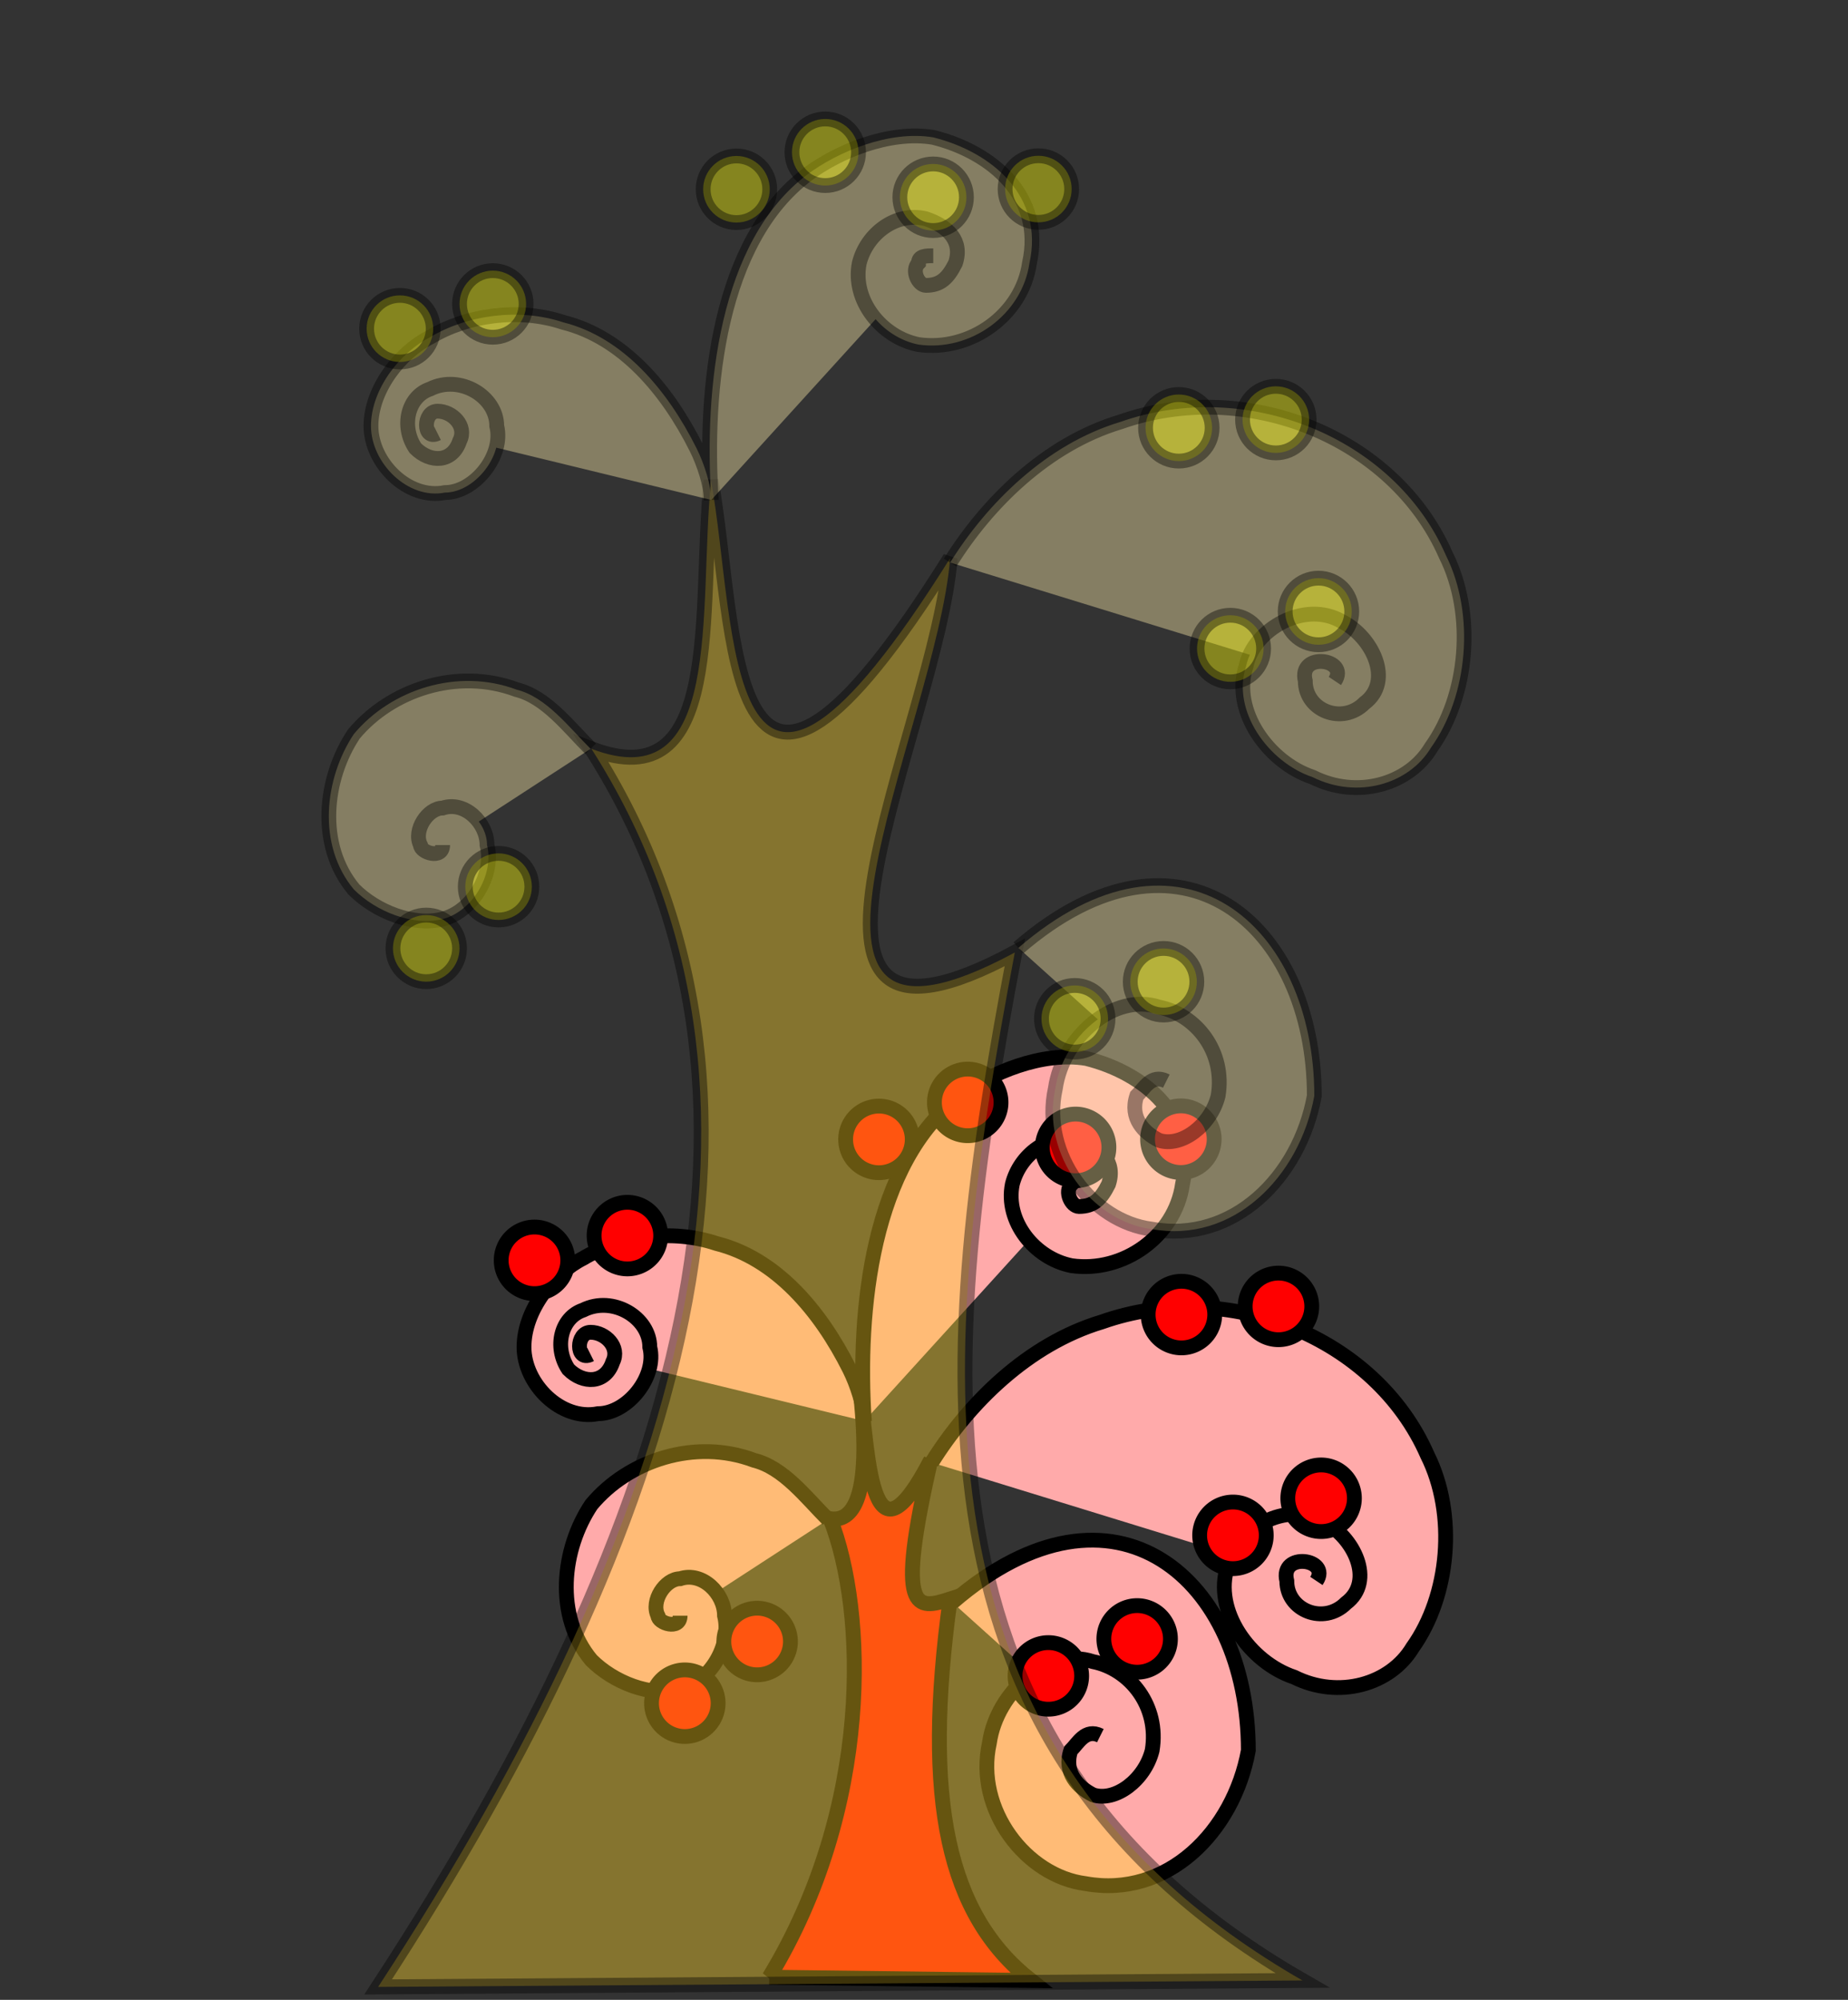<?xml version="1.0" encoding="UTF-8" standalone="no"?>
<svg
   xmlns:dc="http://purl.org/dc/elements/1.1/"
   xmlns:cc="http://creativecommons.org/ns#"
   xmlns:rdf="http://www.w3.org/1999/02/22-rdf-syntax-ns#"
   xmlns:svg="http://www.w3.org/2000/svg"
   xmlns="http://www.w3.org/2000/svg"
   xmlns:sodipodi="http://sodipodi.sourceforge.net/DTD/sodipodi-0.dtd"
   xmlns:inkscape="http://www.inkscape.org/namespaces/inkscape"
   id="wugTree1"
   width="123.806"
   height="133.948"
   viewBox="0 0 225.102 243.542"
   version="1.1"
   inkscape:version="0.91 r"
   sodipodi:docname="treetest.svg"
   style="enable-background:new">
  <rect x="0" y="0" width="225.102" height="243.542" fill="#333333" stroke="none"/>
  <defs
     id="defs158">
    <linearGradient
       gradientUnits="userSpaceOnUse"
       id="linearGradient4266"
       x1="139.86"
       y1="140.978"
       x2="195.697"
       y2="140.978"
       gradientTransform="matrix(0.729,0,0,1.372,0,-10.909)">
      <stop
         offset="0%"
         stop-color="#0655ff"
         style="-webkit-tap-highlight-color:rgba(0, 0, 0, 0);stop-color:#000000;stop-opacity:1"
         id="stop4268" />
      <stop
         offset="100%"
         stop-color="#0436a1"
         style="-webkit-tap-highlight-color: rgba(0, 0, 0, 0);"
         id="stop4270" />
    </linearGradient>
    <inkscape:perspective
       sodipodi:type="inkscape:persp3d"
       inkscape:vp_x="0 : 135 : 1"
       inkscape:vp_y="0 : 1000 : 0"
       inkscape:vp_z="250 : 135 : 1"
       inkscape:persp3d-origin="125 : 90 : 1"
       id="perspective3424" />
    <defs
       id="defs4441">
      <linearGradient
         id="00-_13ff04-_0a8e02"
         x1="80.526"
         y1="67.29"
         x2="225.979"
         y2="67.29"
         gradientTransform="matrix(0.788,0,0,1.269,0,-10.909)"
         gradientUnits="userSpaceOnUse">
        <stop
           offset="0%"
           stop-color="#13ff04"
           style="-webkit-tap-highlight-color: rgba(0, 0, 0, 0);"
           id="stop4444" />
        <stop
           offset="100%"
           stop-color="#0a8e02"
           style="-webkit-tap-highlight-color: rgba(0, 0, 0, 0);"
           id="stop4446" />
      </linearGradient>
    </defs>
    <defs
       id="defs4125">
      <linearGradient
         id="710-_27ff0b-_158906"
         x1="50.055"
         y1="238.167"
         x2="144.386"
         y2="238.167"
         gradientTransform="matrix(1.231,0,0,0.812,0,-10.909)"
         gradientUnits="userSpaceOnUse">
        <stop
           offset="0%"
           stop-color="#27ff0b"
           style="-webkit-tap-highlight-color: rgba(0, 0, 0, 0);"
           id="stop4128" />
        <stop
           offset="100%"
           stop-color="#158906"
           style="-webkit-tap-highlight-color: rgba(0, 0, 0, 0);"
           id="stop4130" />
      </linearGradient>
    </defs>
    <defs
       id="defs3809">
      <linearGradient
         id="1420-_33ff22-_20a215"
         x1="223.498"
         y1="39.126"
         x2="308.072"
         y2="39.126"
         gradientTransform="scale(0.458,2.183)"
         gradientUnits="userSpaceOnUse">
        <stop
           offset="0%"
           stop-color="#33ff22"
           style="-webkit-tap-highlight-color: rgba(0, 0, 0, 0);"
           id="stop3812" />
        <stop
           offset="100%"
           stop-color="#20a215"
           style="-webkit-tap-highlight-color: rgba(0, 0, 0, 0);"
           id="stop3814" />
      </linearGradient>
    </defs>
    <defs
       id="defs7">
      <linearGradient
         gradientTransform="matrix(0.729,0,0,1.372,0,-10.909)"
         y2="140.978"
         x2="195.697"
         y1="140.978"
         x1="139.86"
         id="2130-_0655ff-_0436a1"
         gradientUnits="userSpaceOnUse">
        <stop
           id="stop10"
           style="-webkit-tap-highlight-color: rgba(0, 0, 0, 0);"
           stop-color="#0655ff"
           offset="0%" />
        <stop
           id="stop12"
           style="-webkit-tap-highlight-color: rgba(0, 0, 0, 0);"
           stop-color="#0436a1"
           offset="100%" />
      </linearGradient>
    </defs>
    <linearGradient
       gradientTransform="matrix(0.729,0,0,1.372,0.029,0.065)"
       y2="140.978"
       x2="195.697"
       y1="140.978"
       x1="139.86"
       id="2130-_0655ff-_0436a1-6"
       gradientUnits="userSpaceOnUse">
      <stop
         id="stop10-9"
         style="-webkit-tap-highlight-color: rgba(0, 0, 0, 0);"
         stop-color="#0655ff"
         offset="0%" />
      <stop
         id="stop12-6"
         style="-webkit-tap-highlight-color: rgba(0, 0, 0, 0);"
         stop-color="#0436a1"
         offset="100%" />
    </linearGradient>
    <linearGradient
       id="00-_13ff04-_0a8e02-2"
       x1="80.526"
       y1="67.29"
       x2="225.979"
       y2="67.29"
       gradientTransform="matrix(0.788,0,0,1.269,-14.153,-21.107)"
       gradientUnits="userSpaceOnUse">
      <stop
         offset="0%"
         stop-color="#13ff04"
         style="-webkit-tap-highlight-color: rgba(0, 0, 0, 0);"
         id="stop4444-9" />
      <stop
         offset="100%"
         stop-color="#0a8e02"
         style="-webkit-tap-highlight-color: rgba(0, 0, 0, 0);"
         id="stop4446-1" />
    </linearGradient>
    <linearGradient
       gradientTransform="matrix(0.729,0,0,1.372,0,-10.909)"
       y2="140.978"
       x2="195.697"
       y1="140.978"
       x1="139.86"
       id="linearGradient4261"
       gradientUnits="userSpaceOnUse">
      <stop
         id="stop10-0"
         style="-webkit-tap-highlight-color: rgba(0, 0, 0, 0);"
         stop-color="#0655ff"
         offset="0%" />
      <stop
         id="stop12-62"
         style="-webkit-tap-highlight-color: rgba(0, 0, 0, 0);"
         stop-color="#0436a1"
         offset="100%" />
    </linearGradient>
    <linearGradient
       id="00-_13ff04-_0a8e02-9"
       x1="80.526"
       y1="67.29"
       x2="225.979"
       y2="67.29"
       gradientTransform="matrix(0.788,0,0,1.269,-14.153,-22.22)"
       gradientUnits="userSpaceOnUse">
      <stop
         offset="0%"
         stop-color="#13ff04"
         style="-webkit-tap-highlight-color: rgba(0, 0, 0, 0);"
         id="stop4444-2" />
      <stop
         offset="100%"
         stop-color="#0a8e02"
         style="-webkit-tap-highlight-color: rgba(0, 0, 0, 0);"
         id="stop4446-0" />
    </linearGradient>
    <linearGradient
       id="710-_27ff0b-_158906-9"
       x1="50.055"
       y1="238.167"
       x2="144.386"
       y2="238.167"
       gradientTransform="matrix(1.231,0,0,0.812,-16.254,-22.862)"
       gradientUnits="userSpaceOnUse">
      <stop
         offset="0%"
         stop-color="#27ff0b"
         style="-webkit-tap-highlight-color: rgba(0, 0, 0, 0);"
         id="stop4128-2" />
      <stop
         offset="100%"
         stop-color="#158906"
         style="-webkit-tap-highlight-color: rgba(0, 0, 0, 0);"
         id="stop4130-2" />
    </linearGradient>
  </defs>
  <sodipodi:namedview
     pagecolor="#ffffff"
     bordercolor="#666666"
     borderopacity="1"
     objecttolerance="10"
     gridtolerance="10"
     guidetolerance="10"
     inkscape:pageopacity="0"
     inkscape:pageshadow="2"
     inkscape:window-width="1436"
     inkscape:window-height="861"
     id="namedview156"
     showgrid="false"
     inkscape:zoom="5.6568542"
     inkscape:cx="83.767181"
     inkscape:cy="73.663399"
     inkscape:window-x="0"
     inkscape:window-y="1458"
     inkscape:window-maximized="0"
     inkscape:current-layer="g3420"
     fit-margin-top="0"
     fit-margin-left="0"
     fit-margin-right="0"
     fit-margin-bottom="0" />
  <g
     inkscape:groupmode="layer"
     id="layer1"
     inkscape:label="00"
     style="display:inline"
     transform="translate(-4.201,-5.414)">
    <path
       id="branches-00"
       style="display:inline;fill:#ffaaaa;stroke:#000000;stroke-width:1.802"
       d="m 105.07,190.461 c -2.704,-2.704 -5.407,-6.308 -9.012,-7.21 -7.21,-2.704 -15.321,0 -19.827,5.407 -3.605,5.407 -4.506,13.518 0,18.925 2.704,2.704 7.21,4.506 10.815,3.605 3.605,-0.901 6.308,-5.407 5.407,-9.012 0,-2.704 -2.704,-5.407 -5.407,-4.506 -1.802,0 -3.605,2.704 -2.704,4.506 0,0.901 2.704,1.802 2.704,0 m 22.44,-23.702 c 0,-1.802 -0.901,-4.506 -1.802,-6.309 -3.605,-7.21 -9.012,-13.518 -16.222,-15.321 -5.407,-1.802 -11.716,-0.901 -16.222,1.802 -3.605,1.802 -7.21,6.308 -7.21,10.815 0,4.506 4.506,9.012 9.012,8.111 3.605,0 7.21,-4.506 6.308,-8.111 0,-3.605 -4.506,-6.308 -8.111,-4.506 -2.704,0.901 -3.605,4.506 -1.802,7.21 1.802,1.802 4.506,1.802 5.407,-0.901 0.901,-1.802 -0.901,-3.605 -2.704,-3.605 -1.802,0 -1.802,3.605 0,2.704 m 33.345,8.111 c -0.901,-13.518 0.901,-31.542 11.716,-39.653 3.605,-2.704 9.913,-5.407 15.321,-4.506 7.21,1.802 13.518,7.21 11.716,15.321 -0.901,6.309 -7.21,10.815 -13.518,9.913 -4.506,-0.901 -8.111,-5.407 -7.21,-9.913 0.901,-3.605 4.506,-6.308 8.111,-5.407 2.704,0.901 4.506,2.704 3.605,5.407 -0.901,1.802 -1.802,2.704 -3.605,2.704 -0.901,0 -1.802,-1.802 -0.901,-2.704 0,-0.901 0.901,-0.901 1.802,-0.901 m -18.835,34.787 c 4.506,-7.21 11.716,-14.419 20.728,-17.123 15.321,-5.407 33.345,1.802 39.653,16.222 3.605,7.21 2.704,17.123 -1.802,23.432 -2.704,4.506 -9.012,6.308 -14.419,3.605 -5.407,-1.802 -9.913,-8.111 -8.111,-13.518 0.901,-4.506 7.21,-8.111 11.716,-5.407 3.605,1.802 6.309,7.21 2.704,9.913 -2.704,2.704 -7.21,0.901 -7.21,-2.704 -0.901,-3.605 5.407,-2.704 3.605,0 m -44.34,2.614 c 19.827,-17.123 36.049,-2.704 36.049,18.024 -1.802,9.913 -9.913,18.024 -19.827,16.222 -7.21,-0.901 -13.518,-9.012 -11.716,-17.123 0.901,-6.309 7.21,-11.716 12.617,-9.913 4.506,0.901 8.111,5.407 7.21,10.815 -0.901,3.605 -4.506,6.308 -7.21,5.407 -1.802,-0.901 -3.605,-2.704 -2.704,-5.407 0.901,-0.901 1.802,-2.704 3.605,-1.802"
       inkscape:connector-curvature="0" />
    <path
       id="fruits-00"
       style="fill:#ff0000;stroke:#000000;stroke-width:1.802"
       d="m 126.133,139.664 a 4.055,4.055 0 0 1 -4.055,4.055 4.055,4.055 0 0 1 -4.055,-4.055 4.055,4.055 0 0 1 4.055,-4.055 4.055,4.055 0 0 1 4.055,4.055 z m -52.772,19.234 a 4.055,4.055 0 0 1 -4.055,4.055 4.055,4.055 0 0 1 -4.055,-4.055 4.055,4.055 0 0 1 4.055,-4.055 4.055,4.055 0 0 1 4.055,4.055 z m 11.316,-3.012 a 4.055,4.055 0 0 1 -4.055,4.055 4.055,4.055 0 0 1 -4.055,-4.055 4.055,4.055 0 0 1 4.055,-4.055 4.055,4.055 0 0 1 4.055,4.055 z m 30.641,-11.716 a 4.055,4.055 0 0 1 -4.055,4.055 4.055,4.055 0 0 1 -4.055,-4.055 4.055,4.055 0 0 1 4.055,-4.055 4.055,4.055 0 0 1 4.055,4.055 z m 36.777,-0.025 a 4.055,4.055 0 0 1 -4.055,4.055 4.055,4.055 0 0 1 -4.055,-4.055 4.055,4.055 0 0 1 4.055,-4.055 4.055,4.055 0 0 1 4.055,4.055 z m -12.819,0.998 a 4.055,4.055 0 0 1 -4.055,4.055 4.055,4.055 0 0 1 -4.055,-4.055 4.055,4.055 0 0 1 4.055,-4.055 4.055,4.055 0 0 1 4.055,4.055 z m 24.708,19.365 a 4.055,4.055 0 0 1 -4.055,4.055 4.055,4.055 0 0 1 -4.055,-4.055 4.055,4.055 0 0 1 4.055,-4.055 4.055,4.055 0 0 1 4.055,4.055 z m -11.817,0.997 a 4.055,4.055 0 0 1 -4.055,4.055 4.055,4.055 0 0 1 -4.055,-4.055 4.055,4.055 0 0 1 4.055,-4.055 4.055,4.055 0 0 1 4.055,4.055 z m 6.273,26.883 a 4.055,4.055 0 0 1 -4.055,4.055 4.055,4.055 0 0 1 -4.055,-4.055 4.055,4.055 0 0 1 4.055,-4.055 4.055,4.055 0 0 1 4.055,4.055 z m 10.738,-4.516 a 4.055,4.055 0 0 1 -4.055,4.055 4.055,4.055 0 0 1 -4.055,-4.055 4.055,4.055 0 0 1 4.055,-4.055 4.055,4.055 0 0 1 4.055,4.055 z m -68.695,17.445 a 4.055,4.055 0 0 1 -4.055,4.055 4.055,4.055 0 0 1 -4.055,-4.055 4.055,4.055 0 0 1 4.055,-4.055 4.055,4.055 0 0 1 4.055,4.055 z m -8.81,7.513 a 4.055,4.055 0 0 1 -4.055,4.055 4.055,4.055 0 0 1 -4.055,-4.055 4.055,4.055 0 0 1 4.055,-4.055 4.055,4.055 0 0 1 4.055,4.055 z m 55.097,-7.829 a 4.055,4.055 0 0 1 -4.055,4.055 4.055,4.055 0 0 1 -4.055,-4.055 4.055,4.055 0 0 1 4.055,-4.055 4.055,4.055 0 0 1 4.055,4.055 z m -10.815,4.506 a 4.055,4.055 0 0 1 -4.055,4.055 4.055,4.055 0 0 1 -4.055,-4.055 4.055,4.055 0 0 1 4.055,-4.055 4.055,4.055 0 0 1 4.055,4.055 z"
       inkscape:connector-curvature="0" />
    <path
       style="display:inline;fill:#ff0000;fill-rule:evenodd;stroke:#000000;stroke-width:1.818px;stroke-linecap:butt;stroke-linejoin:miter;stroke-opacity:1;enable-background:new"
       d="m 97.895,246.201 31.887,0.394 c -10.12,-7.992 -13.229,-21.773 -9.842,-46.453 -4.119,1.329 -6.678,1.9 -2.362,-16.928 -7.157,13.796 -7.552,0.685 -8.661,-9.054 1.502,12.799 -0.507,16.67 -3.591,16.208 4.455,11.3 5.168,35.119 -7.432,55.834 z"
       id="trunk-00"
       inkscape:connector-curvature="0"
       sodipodi:nodetypes="ccccccc"
       inkscape:label="#trunk-00" />
  </g>
  <g
     style="display:none"
     inkscape:label="10"
     id="g3410"
     inkscape:groupmode="layer"
     transform="translate(-4.201,-5.414)">
    <path
       style="display:inline;opacity:0.508;fill:#008000;fill-rule:evenodd;stroke:#000000;stroke-width:1.818px;stroke-linecap:butt;stroke-linejoin:miter;stroke-opacity:1;enable-background:new"
       d="m 49.806,245.564 109.863,0.576 c -19.821,0.035 -52.119,-19.574 -34.045,-51.097 -7.867,1.284 -25.37,6.04 -8.37,-17.78 -11.202,10.346 -31.179,6.957 -27.8,-4.87 0.298,8.712 -11.52,12.05 -15.489,11.752 36.062,26.135 -8.279,51.177 -24.159,61.419 z"
       id="trunk-10"
       inkscape:connector-curvature="0"
       sodipodi:nodetypes="ccccccc"
       inkscape:label="#trunk-10" />
    <path
       id="branches-00-7"
       style="display:inline;opacity:0.508;fill:#00ff00;stroke:#000000;stroke-width:1.802;enable-background:new"
       d="m 72.929,183.711 c -2.704,-2.704 -5.407,-6.308 -9.012,-7.21 -7.21,-2.704 -15.321,0 -19.827,5.407 -3.605,5.407 -4.506,13.518 0,18.925 2.704,2.704 7.21,4.506 10.815,3.605 3.605,-0.901 6.308,-5.407 5.407,-9.012 0,-2.704 -2.704,-5.407 -5.407,-4.506 -1.802,0 -3.605,2.704 -2.704,4.506 0,0.901 2.704,1.802 2.704,0 m 34.332,-22.416 c 0,-1.802 -0.901,-4.506 -1.802,-6.309 -3.605,-7.21 -9.012,-13.518 -16.222,-15.321 -5.407,-1.802 -11.716,-0.901 -16.222,1.802 -3.605,1.802 -7.21,6.308 -7.21,10.815 0,4.506 4.506,9.012 9.012,8.111 3.605,0 7.21,-4.506 6.308,-8.111 0,-3.605 -4.506,-6.308 -8.111,-4.506 -2.704,0.901 -3.605,4.506 -1.802,7.21 1.802,1.802 4.506,1.802 5.407,-0.901 0.901,-1.802 -0.901,-3.605 -2.704,-3.605 -1.802,0 -1.802,3.605 0,2.704 m 33.345,8.111 c -0.901,-13.518 0.901,-31.542 11.716,-39.653 3.605,-2.704 9.913,-5.407 15.321,-4.506 7.21,1.802 13.518,7.21 11.716,15.321 -0.901,6.309 -7.21,10.815 -13.518,9.913 -4.506,-0.901 -8.111,-5.407 -7.21,-9.913 0.901,-3.605 4.506,-6.308 8.111,-5.407 2.704,0.901 4.506,2.704 3.605,5.407 -0.901,1.802 -1.802,2.704 -3.605,2.704 -0.901,0 -1.802,-1.802 -0.901,-2.704 0,-0.901 0.901,-0.901 1.802,-0.901 m -0.193,34.787 c 4.506,-7.21 20.394,-21.169 29.406,-23.873 15.321,-5.407 43.309,-3.662 49.617,10.758 3.605,7.21 2.704,17.123 -1.802,23.432 -2.704,4.506 -9.012,6.308 -14.419,3.605 -5.407,-1.802 -9.913,-8.111 -8.111,-13.518 0.901,-4.506 7.21,-8.111 11.716,-5.407 3.605,1.802 6.309,7.21 2.704,9.913 -2.704,2.704 -7.21,0.901 -7.21,-2.704 -0.901,-3.605 5.407,-2.704 3.605,0 m -55.268,14.184 c 19.827,-17.123 36.049,-2.704 36.049,18.024 -1.802,9.913 -9.913,18.024 -19.827,16.222 -7.21,-0.901 -13.518,-9.012 -11.716,-17.123 0.901,-6.309 7.21,-11.716 12.617,-9.913 4.506,0.901 8.111,5.407 7.21,10.815 -0.901,3.605 -4.506,6.308 -7.21,5.407 -1.802,-0.901 -3.605,-2.704 -2.704,-5.407 0.901,-0.901 1.802,-2.704 3.605,-1.802"
       inkscape:connector-curvature="0"
       sodipodi:nodetypes="ccccscccccsccscccccsccsccccccsccccccccccccccccccccc" />
    <path
       id="fruits-00-1"
       style="display:inline;opacity:0.508;fill:#a4fb05;stroke:#000000;stroke-width:1.802;enable-background:new"
       d="m 104.722,132.984 c 0,2.24 -1.816,4.055 -4.055,4.055 -2.24,0 -4.055,-1.816 -4.055,-4.055 -10e-7,-2.24 1.816,-4.055 4.055,-4.055 2.24,0 4.055,1.816 4.055,4.055 z M 52.915,153.504 c 2e-6,2.24 -1.816,4.055 -4.055,4.055 -2.24,0 -4.055,-1.816 -4.055,-4.055 5e-6,-2.24 1.816,-4.055 4.055,-4.055 2.24,0 4.055,1.816 4.055,4.055 z m 11.316,-3.012 c 2e-6,2.24 -1.816,4.055 -4.055,4.055 -2.24,0 -4.055,-1.816 -4.055,-4.055 -1e-6,-2.24 1.816,-4.055 4.055,-4.055 2.24,0 4.055,1.816 4.055,4.055 z M 93.907,137.49 c 10e-7,2.24 -1.816,4.055 -4.055,4.055 -2.24,0 -4.055,-1.816 -4.055,-4.055 -10e-7,-2.24 1.816,-4.055 4.055,-4.055 2.24,0 4.055,1.816 4.055,4.055 z m 30.027,3.189 c 0,2.24 -1.816,4.055 -4.055,4.055 -2.24,0 -4.055,-1.816 -4.055,-4.055 0,-2.24 1.816,-4.055 4.055,-4.055 2.24,0 4.055,1.816 4.055,4.055 z m -12.819,0.998 c 0,2.24 -1.816,4.055 -4.055,4.055 -2.24,-1e-5 -4.055,-1.816 -4.055,-4.055 0,-2.24 1.816,-4.055 4.055,-4.055 2.24,0 4.055,1.816 4.055,4.055 z m 56.528,8.116 c -10e-6,2.24 -1.816,4.055 -4.055,4.055 -2.24,0 -4.055,-1.816 -4.055,-4.055 0,-2.24 1.816,-4.055 4.055,-4.055 2.24,0 4.055,1.816 4.055,4.055 z m -11.817,0.997 c -1e-5,2.24 -1.816,4.055 -4.055,4.055 -2.24,0 -4.055,-1.816 -4.055,-4.055 0,-2.24 1.816,-4.055 4.055,-4.055 2.24,0 4.055,1.816 4.055,4.055 z m 16.558,23.348 c -1e-5,2.24 -1.816,4.055 -4.055,4.055 -2.24,0 -4.055,-1.816 -4.055,-4.055 0,-2.24 1.816,-4.055 4.055,-4.055 2.24,0 4.055,1.816 4.055,4.055 z m 10.738,-4.516 c -10e-6,2.24 -1.816,4.055 -4.055,4.055 -2.24,0 -4.055,-1.816 -4.055,-4.055 0,-2.24 1.816,-4.055 4.055,-4.055 2.24,0 4.055,1.816 4.055,4.055 z M 66.858,201.531 c 1e-6,2.24 -1.816,4.055 -4.055,4.055 -2.24,0 -4.055,-1.816 -4.055,-4.055 -2e-6,-2.24 1.816,-4.055 4.055,-4.055 2.24,0 4.055,1.816 4.055,4.055 z m -8.81,7.513 c 10e-7,2.24 -1.816,4.055 -4.055,4.055 -2.24,0 -4.055,-1.816 -4.055,-4.055 -2e-6,-2.24 1.816,-4.055 4.055,-4.055 2.24,0 4.055,1.816 4.055,4.055 z M 146.573,199.608 c 0,2.24 -1.816,4.055 -4.055,4.055 -2.24,0 -4.055,-1.816 -4.055,-4.055 0,-2.24 1.816,-4.055 4.055,-4.055 2.24,0 4.055,1.816 4.055,4.055 z m -10.815,4.506 c 0,2.24 -1.816,4.055 -4.055,4.055 -2.24,0 -4.055,-1.816 -4.055,-4.055 0,-2.24 1.816,-4.055 4.055,-4.055 2.24,0 4.055,1.816 4.055,4.055 z"
       inkscape:connector-curvature="0"
       sodipodi:nodetypes="ssssssssssssssssssssssssssssssssssssssssssssssssssssssssssssssssssssss" />
  </g>
  <g
     style="display:none"
     inkscape:label="01"
     id="g3510"
     inkscape:groupmode="layer"
     transform="translate(-4.201,-5.414)">
    <path
       style="display:inline;opacity:0.4;fill:#000080;fill-rule:evenodd;stroke:#000000;stroke-width:1.818px;stroke-linecap:butt;stroke-linejoin:miter;stroke-opacity:1;enable-background:new"
       d="m 92.895,247.11 38.251,0.394 c -13.752,-2.224 -19.193,-97.202 -13.423,-125.011 -6.681,15.13 -6.724,-28.45 -2.041,-47.581 -8.161,34.533 -8.052,15.081 -8.167,-12.693 1.577,12.814 0.362,41.147 -6.079,33.658 4.69,10.182 6.701,111.87 -8.541,151.233 z"
       id="trunk-01"
       inkscape:connector-curvature="0"
       sodipodi:nodetypes="ccccccc"
       inkscape:label="#trunk-01" />
    <path
       id="branches-00-3"
       style="display:inline;opacity:0.4;fill:#00ffff;stroke:#000000;stroke-width:1.802;enable-background:new"
       d="m 101.213,96.287 c -2.704,-2.704 -5.407,-6.308 -9.012,-7.21 -7.21,-2.704 -15.321,0 -19.827,5.407 -3.605,5.407 -4.506,13.518 0,18.925 2.704,2.704 7.21,4.506 10.815,3.605 3.605,-0.901 6.308,-5.407 5.407,-9.012 0,-2.704 -2.704,-5.407 -5.407,-4.506 -1.802,0 -3.605,2.704 -2.704,4.506 0,0.901 2.704,1.802 2.704,0 M 107.879,65.016 c 0,-1.802 -0.901,-4.506 -1.802,-6.309 -3.605,-7.21 -9.012,-13.518 -16.222,-15.321 -5.407,-1.802 -11.716,-0.901 -16.222,1.802 -3.605,1.802 -7.21,6.308 -7.21,10.815 0,4.506 4.506,9.012 9.012,8.111 3.605,0 7.21,-4.506 6.308,-8.111 0,-3.605 -4.506,-6.308 -8.111,-4.506 -2.704,0.901 -3.605,4.506 -1.802,7.21 1.802,1.802 4.506,1.802 5.407,-0.901 0.901,-1.802 -0.901,-3.605 -2.704,-3.605 -1.802,0 -1.802,3.605 0,2.704 m 33.345,8.111 c -0.901,-13.518 0.901,-31.542 11.716,-39.653 3.605,-2.704 9.913,-5.407 15.321,-4.506 7.21,1.802 13.518,7.21 11.716,15.321 -0.901,6.309 -7.21,10.815 -13.518,9.913 -4.506,-0.901 -8.111,-5.407 -7.21,-9.913 0.901,-3.605 4.506,-6.308 8.111,-5.407 2.704,0.901 4.506,2.704 3.605,5.407 -0.901,1.802 -1.802,2.704 -3.605,2.704 -0.901,0 -1.802,-1.802 -0.901,-2.704 0,-0.901 0.901,-0.901 1.802,-0.901 m -19.478,40.894 c 4.506,-14.005 17.18,-23.979 26.192,-25.801 15.321,-5.407 30.131,-0.769 36.439,13.651 3.605,7.21 2.704,17.123 -1.802,23.432 -2.704,4.506 -9.012,6.308 -14.419,3.605 -5.407,-1.802 -9.913,-8.111 -8.111,-13.518 0.901,-4.506 7.21,-8.111 11.716,-5.407 3.605,1.802 6.309,7.21 2.704,9.913 -2.704,2.704 -7.21,0.901 -7.21,-2.704 -0.901,-3.605 5.407,-2.704 3.605,0 m -46.59,43.433 c 16.492,-29.794 42.581,-14.392 40.227,10.31 -1.802,9.913 -9.913,18.024 -19.827,16.222 -7.21,-0.901 -13.518,-9.012 -11.716,-17.123 0.901,-6.309 7.21,-11.716 12.617,-9.913 4.506,0.901 8.111,5.407 7.21,10.815 -0.901,3.605 -4.506,6.308 -7.21,5.407 -1.802,-0.901 -3.605,-2.704 -2.704,-5.407 0.901,-0.901 1.802,-2.704 3.605,-1.802"
       inkscape:connector-curvature="0"
       sodipodi:nodetypes="ccccscccccsccscccccsccsccccccsccccccccccccccccccccc" />
    <path
       id="fruits-00-2"
       style="display:inline;opacity:0.4;fill:#0000ff;stroke:#000000;stroke-width:1.802;enable-background:new"
       d="m 127.419,22.349 c 0,2.24 -1.816,4.055 -4.055,4.055 -2.24,1e-6 -4.055,-1.816 -4.055,-4.055 0,-2.24 1.816,-4.055 4.055,-4.055 2.24,-10e-7 4.055,1.816 4.055,4.055 z M 75.611,44.797 c 10e-7,2.24 -1.816,4.055 -4.055,4.055 -2.24,0 -4.055,-1.816 -4.055,-4.055 4e-6,-2.24 1.816,-4.055 4.055,-4.055 2.24,0 4.055,1.816 4.055,4.055 z m 11.316,-3.012 c 10e-7,2.24 -1.816,4.055 -4.055,4.055 -2.24,0 -4.055,-1.816 -4.055,-4.055 -10e-7,-2.24 1.816,-4.055 4.055,-4.055 2.24,0 4.055,1.816 4.055,4.055 z M 116.604,26.855 c 0,2.24 -1.816,4.055 -4.055,4.055 -2.24,10e-7 -4.055,-1.816 -4.055,-4.055 0,-2.24 1.816,-4.055 4.055,-4.055 2.24,-1e-6 4.055,1.816 4.055,4.055 z m 35.491,2.868 c 0,2.24 -1.816,4.055 -4.055,4.055 -2.24,10e-7 -4.055,-1.816 -4.055,-4.055 0,-2.24 1.816,-4.055 4.055,-4.055 2.24,-2e-6 4.055,1.816 4.055,4.055 z m -12.819,0.998 c 0,2.24 -1.816,4.055 -4.055,4.055 -2.24,-10e-6 -4.055,-1.816 -4.055,-4.055 0,-2.24 1.816,-4.055 4.055,-4.055 2.24,-2e-6 4.055,1.816 4.055,4.055 z m 18.28,17.437 c -1e-5,2.24 -1.816,4.055 -4.055,4.055 -2.24,1e-6 -4.055,-1.816 -4.055,-4.055 0,-2.24 1.816,-4.055 4.055,-4.055 2.24,-2e-6 4.055,1.816 4.055,4.055 z m -11.817,0.997 c -10e-6,2.24 -1.816,4.055 -4.055,4.055 -2.24,10e-7 -4.055,-1.816 -4.055,-4.055 0,-2.24 1.816,-4.055 4.055,-4.055 2.24,-2e-6 4.055,1.816 4.055,4.055 z m 9.165,23.348 c -1e-5,2.24 -1.816,4.055 -4.055,4.055 -2.24,10e-7 -4.055,-1.816 -4.055,-4.055 -10e-6,-2.24 1.816,-4.055 4.055,-4.055 2.24,-10e-7 4.055,1.816 4.055,4.055 z m 10.738,-4.516 c -1e-5,2.24 -1.816,4.055 -4.055,4.055 -2.24,10e-7 -4.055,-1.816 -4.055,-4.055 -1e-5,-2.24 1.816,-4.055 4.055,-4.055 2.24,-10e-7 4.055,1.816 4.055,4.055 z M 94.698,112.108 c 10e-7,2.24 -1.816,4.055 -4.055,4.055 -2.24,0 -4.055,-1.816 -4.055,-4.055 -10e-7,-2.24 1.816,-4.055 4.055,-4.055 2.24,0 4.055,1.816 4.055,4.055 z m -8.81,7.513 c 10e-7,2.24 -1.816,4.055 -4.055,4.055 -2.24,0 -4.055,-1.816 -4.055,-4.055 -10e-7,-2.24 1.816,-4.055 4.055,-4.055 2.24,0 4.055,1.816 4.055,4.055 z m 56.062,0.849 c 0,2.24 -1.816,4.055 -4.055,4.055 -2.24,0 -4.055,-1.816 -4.055,-4.055 0,-2.24 1.816,-4.055 4.055,-4.055 2.24,0 4.055,1.816 4.055,4.055 z m -10.815,4.506 c -1e-5,2.24 -1.816,4.055 -4.055,4.055 -2.24,0 -4.055,-1.816 -4.055,-4.055 0,-2.24 1.816,-4.055 4.055,-4.055 2.24,0 4.055,1.816 4.055,4.055 z"
       inkscape:connector-curvature="0"
       sodipodi:nodetypes="ssssssssssssssssssssssssssssssssssssssssssssssssssssssssssssssssssssss" />
  </g>
  <g
     inkscape:groupmode="layer"
     id="g3420"
     inkscape:label="11"
     style="display:inline"
     transform="translate(-4.201,-5.414)">
    <path
       style="fill:#ffd42a;fill-rule:evenodd;stroke:#000000;stroke-width:1.818px;stroke-linecap:butt;stroke-linejoin:miter;stroke-opacity:1;opacity:0.4"
       d="M 50.26,247.382 162.851,246.595 C 113.363,218.131 118.522,170.494 127.814,121.407 94.579,139.317 118.295,94.119 119.94,73.379 92.135,117.814 94.017,81.289 90.809,63.93 89.248,79.791 92.41,102.773 76.243,96.605 102.743,138.218 87.662,190.056 50.26,247.382 Z"
       id="trunk-11"
       inkscape:connector-curvature="0"
       sodipodi:nodetypes="ccccccc"
       inkscape:label="#trunk-11" />
    <path
       id="branches-00-6"
       style="display:inline;fill:#ffeeaa;stroke:#000000;stroke-width:1.802;enable-background:new;opacity:0.4"
       d="m 76.143,96.609 c -2.704,-2.704 -5.407,-6.308 -9.012,-7.21 -7.21,-2.704 -15.321,0 -19.827,5.407 -3.605,5.407 -4.506,13.518 0,18.925 2.704,2.704 7.21,4.506 10.815,3.605 3.605,-0.901 6.308,-5.407 5.407,-9.012 0,-2.704 -2.704,-5.407 -5.407,-4.506 -1.802,0 -3.605,2.704 -2.704,4.506 0,0.901 2.704,1.802 2.704,0 m 32.725,-42.022 c 0,-1.802 -0.901,-4.506 -1.802,-6.309 -3.605,-7.21 -9.012,-13.518 -16.222,-15.321 -5.407,-1.802 -11.716,-0.901 -16.222,1.802 -3.605,1.802 -7.21,6.308 -7.21,10.815 0,4.506 4.506,9.012 9.012,8.111 3.605,0 7.21,-4.506 6.308,-8.111 0,-3.605 -4.506,-6.308 -8.111,-4.506 -2.704,0.901 -3.605,4.506 -1.802,7.21 1.802,1.802 4.506,1.802 5.407,-0.901 0.901,-1.802 -0.901,-3.605 -2.704,-3.605 -1.802,0 -1.802,3.605 0,2.704 m 33.345,8.111 c -0.901,-13.518 0.901,-31.542 11.716,-39.653 3.605,-2.704 9.913,-5.407 15.321,-4.506 7.21,1.802 13.518,7.21 11.716,15.321 -0.901,6.309 -7.21,10.815 -13.518,9.913 -4.506,-0.901 -8.111,-5.407 -7.21,-9.913 0.901,-3.605 4.506,-6.308 8.111,-5.407 2.704,0.901 4.506,2.704 3.605,5.407 -0.901,1.802 -1.802,2.704 -3.605,2.704 -0.901,0 -1.802,-1.802 -0.901,-2.704 0,-0.901 0.901,-0.901 1.802,-0.901 m 2.056,37.358 c 4.506,-7.21 11.716,-14.419 20.728,-17.123 15.321,-5.407 33.345,1.802 39.653,16.222 3.605,7.21 2.704,17.123 -1.802,23.432 -2.704,4.506 -9.012,6.308 -14.419,3.605 -5.407,-1.802 -9.913,-8.111 -8.111,-13.518 0.901,-4.506 7.21,-8.111 11.716,-5.407 3.605,1.802 6.309,7.21 2.704,9.913 -2.704,2.704 -7.21,0.901 -7.21,-2.704 -0.901,-3.605 5.407,-2.704 3.605,0 m -38.554,32.505 c 19.827,-17.123 36.049,-2.704 36.049,18.024 -1.802,9.913 -9.913,18.024 -19.827,16.222 -7.21,-0.901 -13.518,-9.012 -11.716,-17.123 0.901,-6.309 7.21,-11.716 12.617,-9.913 4.506,0.901 8.111,5.407 7.21,10.815 -0.901,3.605 -4.506,6.308 -7.21,5.407 -1.802,-0.901 -3.605,-2.704 -2.704,-5.407 0.901,-0.901 1.802,-2.704 3.605,-1.802"
       inkscape:connector-curvature="0"
       sodipodi:nodetypes="ccccscccccsccscccccsccsccccccsccccccccccccccccccccc" />
    <path
       id="fruits-00-9"
       style="display:inline;opacity:0.4;fill:#ffff00;stroke:#000000;stroke-width:1.802;enable-background:new"
       d="m 108.777,23.956 c 0,2.24 -1.816,4.055 -4.055,4.055 -2.24,10e-7 -4.055,-1.816 -4.055,-4.055 0,-2.24 1.816,-4.055 4.055,-4.055 2.24,-1e-6 4.055,1.816 4.055,4.055 z M 56.969,45.44 c 10e-7,2.24 -1.816,4.055 -4.055,4.055 -2.24,0 -4.055,-1.816 -4.055,-4.055 4e-6,-2.24 1.816,-4.055 4.055,-4.055 2.24,0 4.055,1.816 4.055,4.055 z m 11.316,-3.012 c 10e-7,2.24 -1.816,4.055 -4.055,4.055 -2.24,0 -4.055,-1.816 -4.055,-4.055 -1e-6,-2.24 1.816,-4.055 4.055,-4.055 2.24,0 4.055,1.816 4.055,4.055 z M 97.962,28.462 c 10e-7,2.24 -1.816,4.055 -4.055,4.055 -2.24,10e-7 -4.055,-1.816 -4.055,-4.055 -10e-7,-2.24 1.816,-4.055 4.055,-4.055 2.24,-10e-7 4.055,1.816 4.055,4.055 z m 36.777,-0.025 c 0,2.24 -1.816,4.055 -4.055,4.055 -2.24,10e-7 -4.055,-1.816 -4.055,-4.055 0,-2.24 1.816,-4.055 4.055,-4.055 2.24,-1e-6 4.055,1.816 4.055,4.055 z m -12.819,0.998 c 0,2.24 -1.816,4.055 -4.055,4.055 -2.24,-10e-6 -4.055,-1.816 -4.055,-4.055 0,-2.24 1.816,-4.055 4.055,-4.055 2.24,-10e-7 4.055,1.816 4.055,4.055 z m 41.743,27.079 c 0,2.24 -1.816,4.055 -4.055,4.055 -2.24,0 -4.055,-1.816 -4.055,-4.055 0,-2.24 1.816,-4.055 4.055,-4.055 2.24,0 4.055,1.816 4.055,4.055 z m -11.817,0.997 c 0,2.24 -1.816,4.055 -4.055,4.055 -2.24,0 -4.055,-1.816 -4.055,-4.055 0,-2.24 1.816,-4.055 4.055,-4.055 2.24,0 4.055,1.816 4.055,4.055 z m 6.273,26.883 c 0,2.24 -1.816,4.055 -4.055,4.055 -2.24,0 -4.055,-1.816 -4.055,-4.055 0,-2.24 1.816,-4.055 4.055,-4.055 2.24,0 4.055,1.816 4.055,4.055 z m 10.738,-4.516 c 0,2.24 -1.816,4.055 -4.055,4.055 -2.24,0 -4.055,-1.816 -4.055,-4.055 0,-2.24 1.816,-4.055 4.055,-4.055 2.24,0 4.055,1.816 4.055,4.055 z M 68.985,113.394 c 0,2.24 -1.816,4.055 -4.055,4.055 -2.24,0 -4.055,-1.816 -4.055,-4.055 -1e-6,-2.24 1.816,-4.055 4.055,-4.055 2.24,0 4.055,1.816 4.055,4.055 z m -8.81,7.513 c 10e-7,2.24 -1.816,4.055 -4.055,4.055 -2.24,0 -4.055,-1.816 -4.055,-4.055 -1e-6,-2.24 1.816,-4.055 4.055,-4.055 2.24,0 4.055,1.816 4.055,4.055 z m 89.81,4.063 c 0,2.24 -1.816,4.055 -4.055,4.055 -2.24,0 -4.055,-1.816 -4.055,-4.055 0,-2.24 1.816,-4.055 4.055,-4.055 2.24,0 4.055,1.816 4.055,4.055 z m -10.815,4.506 c 0,2.24 -1.816,4.055 -4.055,4.055 -2.24,0 -4.055,-1.816 -4.055,-4.055 0,-2.24 1.816,-4.055 4.055,-4.055 2.24,0 4.055,1.816 4.055,4.055 z"
       inkscape:connector-curvature="0"
       sodipodi:nodetypes="ssssssssssssssssssssssssssssssssssssssssssssssssssssssssssssssssssssss" />
  </g>
</svg>
